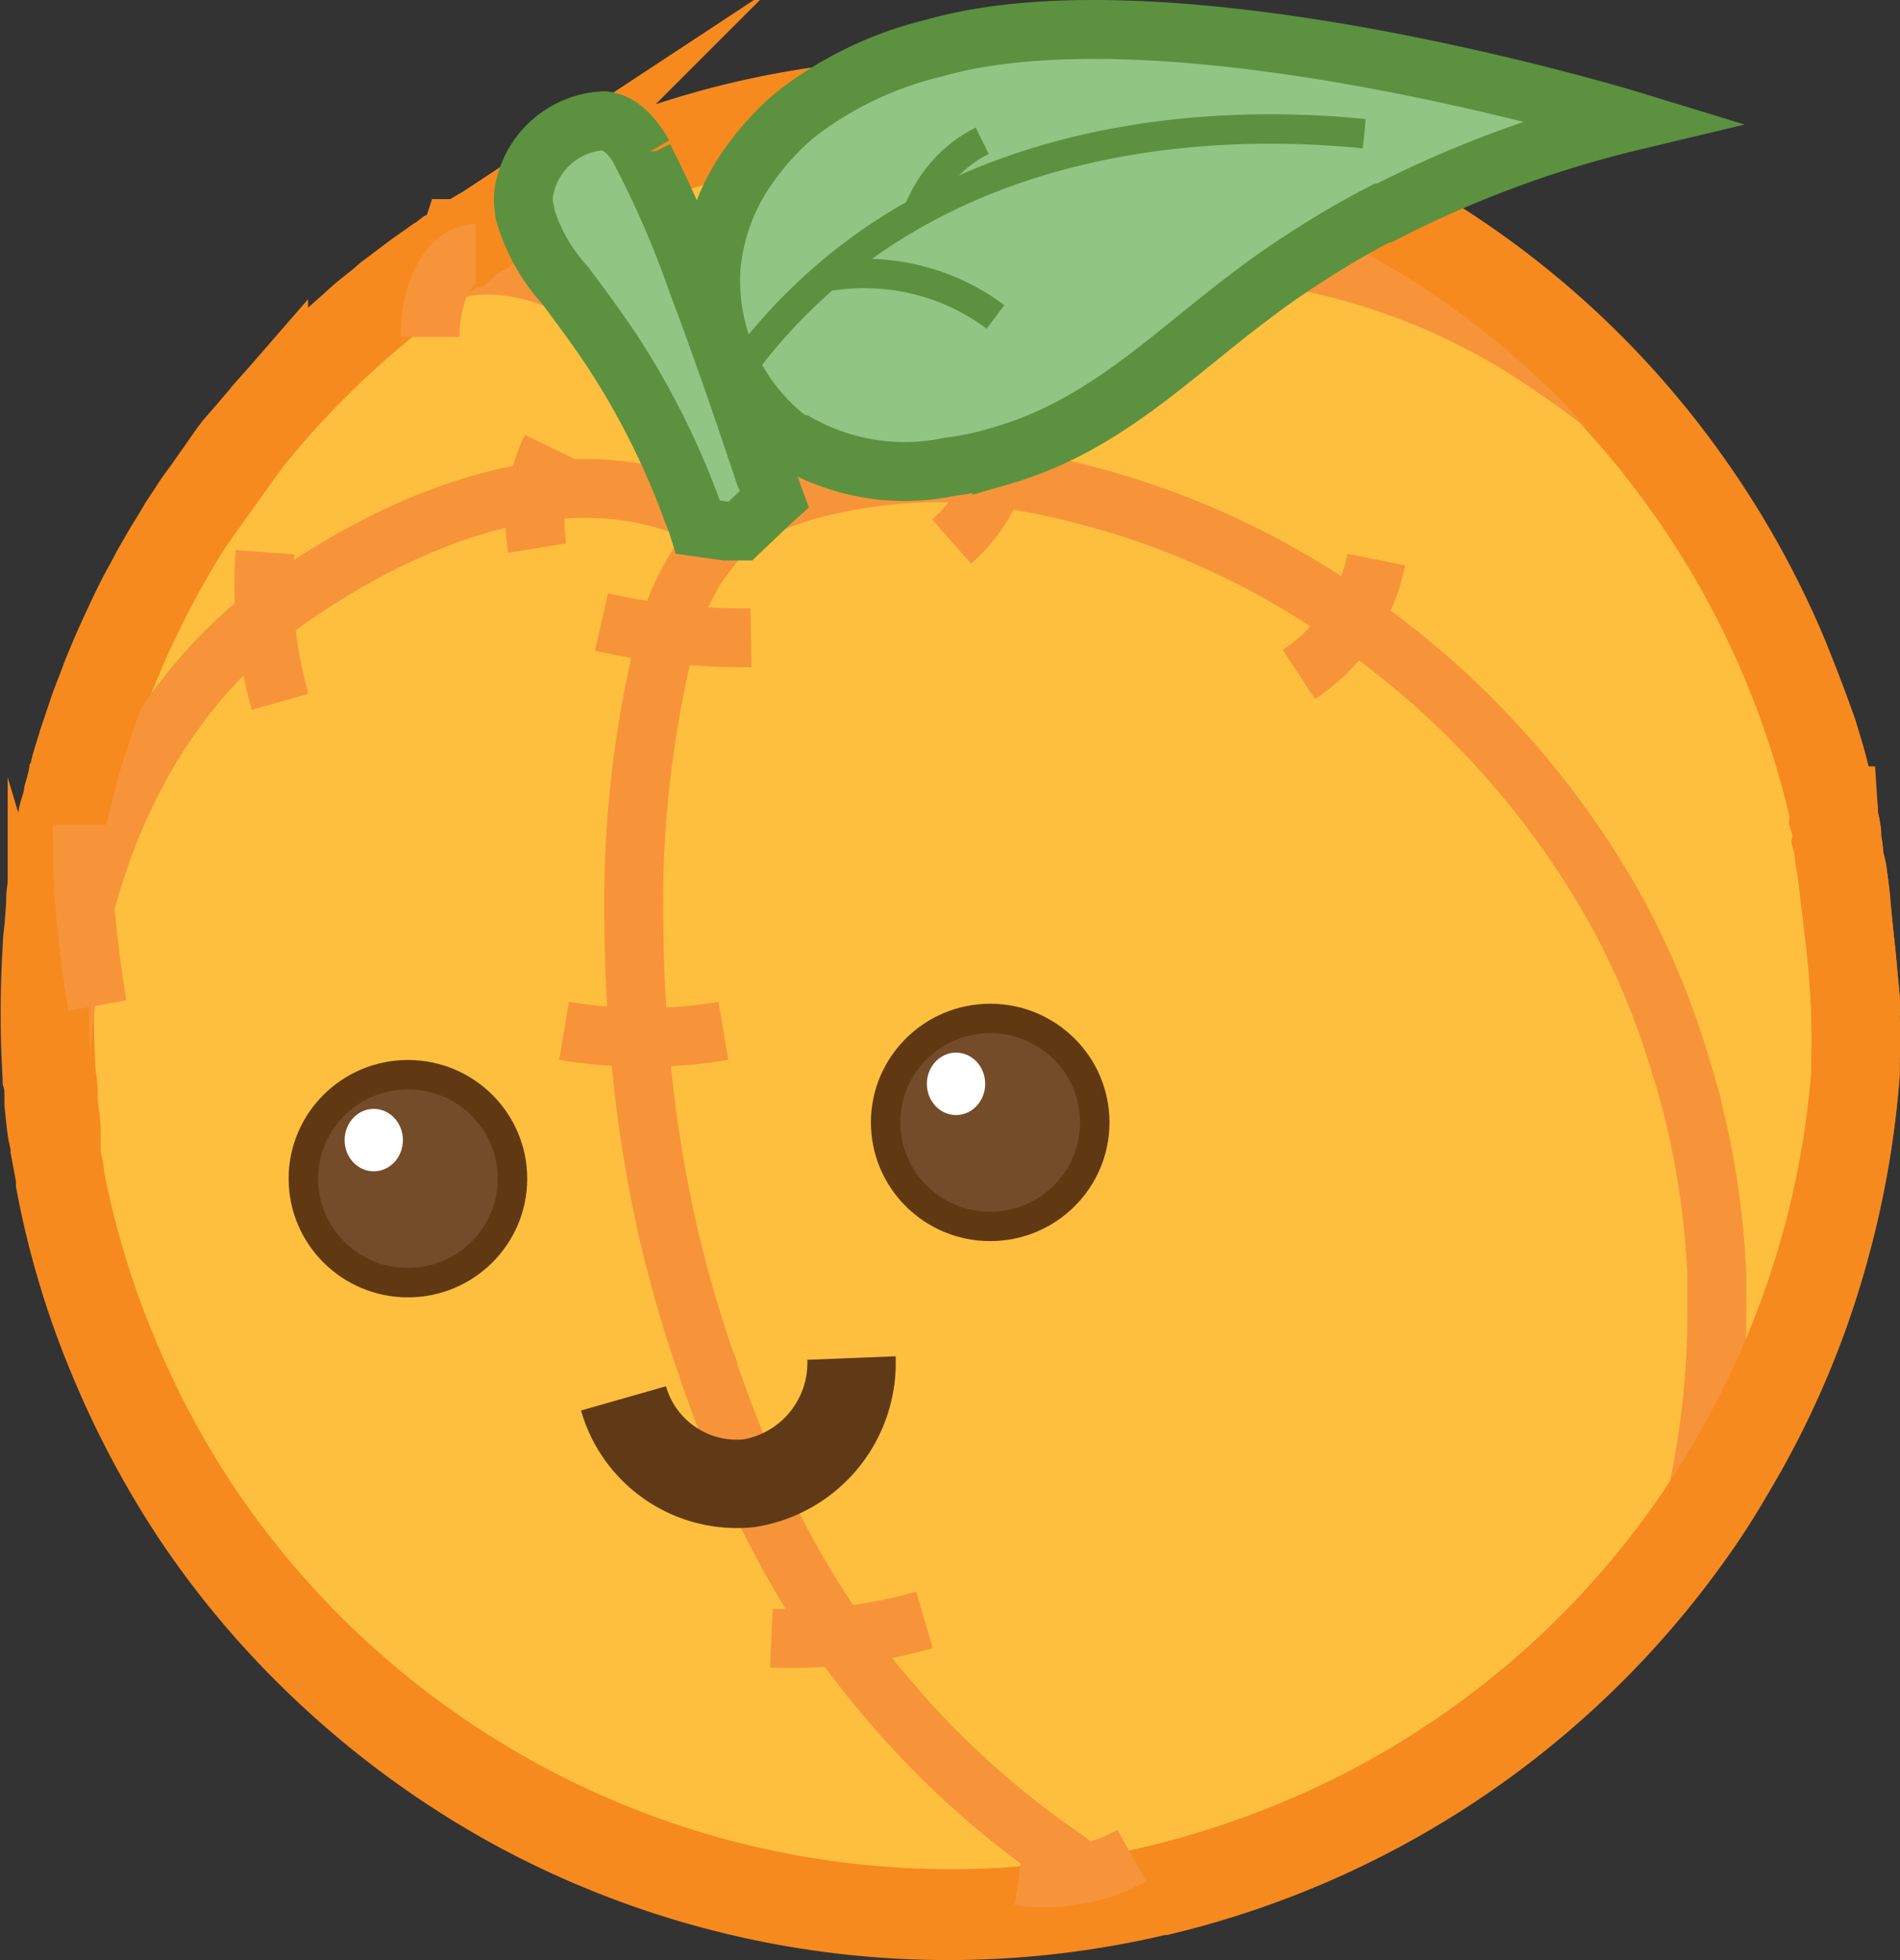 <svg xmlns="http://www.w3.org/2000/svg" viewBox="0 0 64.51 66.55"><rect x="0" y="0" width="64.51" height="66.55" fill="#333333" stroke="none"/><defs><style>.cls-1{fill:#fcf9ce;}.cls-2{fill:#febf3f;}.cls-2,.cls-4{stroke:#f68a1f;}.cls-2,.cls-3,.cls-4,.cls-5,.cls-6,.cls-7,.cls-9{stroke-miterlimit:10;}.cls-2,.cls-4,.cls-9{stroke-width:3px;}.cls-3,.cls-4,.cls-6,.cls-9{fill:none;}.cls-3{stroke:#f79439;}.cls-3,.cls-5{stroke-width:2px;}.cls-5{fill:#90c584;}.cls-5,.cls-6{stroke:#5c9140;}.cls-7{fill:#754c29;stroke:#603913;}.cls-8{fill:#fff;}.cls-9{stroke:#603a17;}</style></defs><g id="Layer_2" data-name="Layer 2"><g id="Layer_4" data-name="Layer 4"><path class="cls-1" d="M58.65,50l.06,0a24.59,24.59,0,0,1-1.39,2.15v0A30.89,30.89,0,0,1,39.45,64.2h-.07a30.77,30.77,0,0,1-22.09-3l.11,0L30.12,57.7l27.63-7.48Z"/><path class="cls-1" d="M57.45,37.58,63,36.09c0,.12,0,.24,0,.35a30.79,30.79,0,0,1-1,5.82h0l-2.5.68-1.14.31-32,8.65L10.69,56.13l-.07,0a30.09,30.09,0,0,1-4-4.83h.05l17.36-4.7Z"/><path class="cls-2" d="M63,36.09c0,.12,0,.24,0,.35a30.79,30.79,0,0,1-1,5.82A30.12,30.12,0,0,1,58.71,50a24.59,24.59,0,0,1-1.39,2.15v0A30.89,30.89,0,0,1,39.45,64.2h-.07a30.77,30.77,0,0,1-22.09-3,31.2,31.2,0,0,1-6.67-5,30.09,30.09,0,0,1-4-4.83,31.41,31.41,0,0,1-2.72-5.1,29.55,29.55,0,0,1-1.86-6.13V40a0,0,0,0,1,0,0s0,0,0,0,0,0,0-.07c0-.22-.08-.44-.12-.66,0-.06,0-.13,0-.19s0,0,0,0,0-.13,0-.19l0-.31a1.29,1.29,0,0,1,0-.19c0-.3-.06-.6-.1-.9v0s0,0,0-.06a.22.22,0,0,0,0-.08v-.13c0-.2,0-.4-.06-.6a35.72,35.72,0,0,1,0-4.39c0-.28.05-.55.07-.82a3.49,3.49,0,0,0,.05-.44,1.23,1.23,0,0,0,0-.19.07.07,0,0,0,0-.06h0a.49.49,0,0,1,0-.12.81.81,0,0,0,0-.16c0-.21.07-.43.11-.65s.07-.45.1-.67a1.24,1.24,0,0,0,0-.16,1,1,0,0,1,0-.17c0-.11,0-.22.08-.33s.07-.36.1-.54.07-.36.12-.54A30.92,30.92,0,0,1,13.82,9.68h0a29.72,29.72,0,0,1,4-2.5c.81-.44,1.65-.84,2.52-1.21.53-.22,1.05-.42,1.57-.61A30.36,30.36,0,0,1,40,4.54h0a30.84,30.84,0,0,1,6.9,2.74,30.19,30.19,0,0,1,5.44,3.77h0A29.49,29.49,0,0,1,56.94,16a30.74,30.74,0,0,1,3.66,6.41,31.5,31.5,0,0,1,1.66,5.15s0,0,0,0h0s0,0,0,0h0a1.87,1.87,0,0,1,0,.25,3,3,0,0,1,.11.52s0,0,0,.05,0,.05,0,.07a.17.17,0,0,1,0,.07v0a0,0,0,0,1,0,0,.13.13,0,0,1,0,.06,2.14,2.14,0,0,1,.07.43c0,.21.08.42.12.63.05.37.1.73.13,1.09s.08.82.12,1.23A28.67,28.67,0,0,1,63,36.09Z"/><path class="cls-3" d="M57.31,52.13a2.29,2.29,0,0,1-.07.28"/><path class="cls-3" d="M57.32,52.11l0-.12h0c.14-.49.28-1.08.41-1.76a28.72,28.72,0,0,0,.56-5.39c0-.51,0-1,0-1.57a28.24,28.24,0,0,0-.83-5.68c-.11-.43-.23-.87-.37-1.31A27.25,27.25,0,0,0,55,31.15a29.57,29.57,0,0,0-8.84-9.95l-.2-.14a27.7,27.7,0,0,0-12.08-4.85,16.47,16.47,0,0,0-2-.16,17.46,17.46,0,0,0-4.47.6c-.41.12-.79.25-1.12.38s-.57.23-.81.34l-.35.16"/><path class="cls-3" d="M25.06,18.17a9.06,9.06,0,0,0-1.85-1C16.85,14.79,9.7,20.4,8.91,21,.59,27.76,2,40.17,2.16,41.19"/><path class="cls-3" d="M40.88,63.85a4.63,4.63,0,0,1-1.42.35"/><path class="cls-3" d="M39.38,64.21H39a4.54,4.54,0,0,1-2.16-.62,4.78,4.78,0,0,1-.63-.44,30.15,30.15,0,0,1-6.06-5.46c-.25-.29-.47-.56-.68-.82-.35-.45-.68-.89-1-1.33a30.92,30.92,0,0,1-2.18-3.64q-.42-.79-.75-1.56c-.63-1.4-1.09-2.67-1.47-3.74,0-.14-.09-.28-.14-.42a44.63,44.63,0,0,1-1.29-4.54,45.44,45.44,0,0,1-.95-6.45c-.1-1.17-.16-2.48-.17-3.91a37.16,37.16,0,0,1,1.14-9.79,9,9,0,0,1,1-2.25,12.87,12.87,0,0,1,1-1.27l0,0,0,0,.26-.28"/><path class="cls-3" d="M25.07,18.17a.61.61,0,0,1,.05-.12c.07-.21.16-.43.27-.68a10.64,10.64,0,0,1,.57-1.1l.07-.12a11.87,11.87,0,0,1,.84-1.2,12.81,12.81,0,0,1,1-1.1,14.56,14.56,0,0,1,3.71-2.65c.17-.09.79-.41,1.73-.8a22.85,22.85,0,0,1,7.13-1.78,16.06,16.06,0,0,1,3.82.24,22.4,22.4,0,0,1,8.64,3.73h0A27.54,27.54,0,0,1,57,16l.26.26"/><path class="cls-3" d="M57.39,16.42l-.17-.18"/><path class="cls-3" d="M25.06,18.17a9.18,9.18,0,0,0-.47-2.73,10,10,0,0,0-4.85-5.53A6.44,6.44,0,0,0,16.63,9a6.14,6.14,0,0,0-2.8.68"/><path class="cls-4" d="M63,36.09c0,.12,0,.24,0,.35A31.06,31.06,0,0,1,58.65,50c-.4.68-.84,1.35-1.3,2h0A30.72,30.72,0,0,1,44.18,62.55,31.74,31.74,0,0,1,39,64.22h0A30.77,30.77,0,0,1,17.4,61.13,30.85,30.85,0,0,1,6.69,51.31a30.85,30.85,0,0,1-2.77-5.18A30.38,30.38,0,0,1,2.05,40v0s0,0,0,0c-.07-.35-.13-.69-.19-1,0-.18-.05-.36-.09-.54s-.08-.65-.12-1v0s0,0,0-.06,0-.14,0-.21,0-.4-.06-.6a35.72,35.72,0,0,1,0-4.39c0-.28.05-.55.07-.82a3.49,3.49,0,0,0,.05-.44,1.87,1.87,0,0,1,0-.25h0s0-.08,0-.13c0-.27.07-.54.11-.8s.07-.45.1-.67a1.24,1.24,0,0,0,0-.16,1,1,0,0,1,0-.17c0-.11,0-.22.08-.33s.07-.36.1-.54c0,0,0,0,0,0,0-.17.07-.34.12-.51s.06-.25.08-.37c.09-.3.16-.59.23-.88s.18-.59.26-.88l.29-.86c.09-.29.2-.57.31-.85s.21-.57.33-.85c.23-.56.48-1.11.74-1.66.13-.27.26-.54.4-.81l.22-.4.21-.4c.16-.27.3-.53.46-.79s.32-.52.47-.78l.5-.76.37-.51c.23-.33.46-.65.7-1s.37-.48.57-.71.4-.47.6-.7a2.09,2.09,0,0,1,.24-.28,2.27,2.27,0,0,1,.26-.28l.21-.24.08-.08,0,0a6,6,0,0,1,.43-.45L11,12c.23-.22.45-.43.68-.63l.58-.52c.19-.17.4-.33.6-.49s.18-.15.27-.23.28-.21.42-.32c.38-.29.76-.58,1.17-.85a.83.83,0,0,1,.15-.11,0,0,0,0,0,0,0l.05,0L15,8.77l.19-.15a.91.91,0,0,0,.13-.08l.25-.16.1-.06h0s.06,0,.08-.06h.05L16,8.08l.63-.37.2-.12.92-.51h0c.82-.44,1.66-.84,2.54-1.21.5-.21,1-.41,1.53-.59A30,30,0,0,1,27,3.9,30.87,30.87,0,0,1,47,7.23h0a30.43,30.43,0,0,1,10.18,9h0a30.7,30.7,0,0,1,3.39,6.05c.35.87.69,1.74,1,2.63.08.27.17.55.25.83s.14.52.2.78.17.66.24,1c0,0,0,0,0,0h0s0,0,0,0h0a1.87,1.87,0,0,1,0,.25,3,3,0,0,1,.11.52s0,0,0,.05,0,.05,0,.07,0,.05,0,.07v0a0,0,0,0,1,0,0,.13.13,0,0,1,0,.06,2.14,2.14,0,0,1,.07.43c0,.21.08.42.12.63.05.37.1.73.13,1.09s.08.82.12,1.23A28.67,28.67,0,0,1,63,36.09Z"/><path class="cls-3" d="M32.31,18.39a5.52,5.52,0,0,0,1.84-3.6"/><path class="cls-5" d="M26.29,16.94l-.1.09-1.05,1h-.08l-.26,0-.17,0-.92-.13a5.27,5.27,0,0,0-.19-.51,26.47,26.47,0,0,0-2.72-5.45c-.6-.9-1.15-1.63-1.62-2.26a6.18,6.18,0,0,1-1.37-2.46.29.29,0,0,1,0-.09h0a1.65,1.65,0,0,1,0-.73A2.89,2.89,0,0,1,20.51,4.1c.49.07.88.37,1.35,1.17a.2.2,0,0,1,0,.08,32.92,32.92,0,0,1,1.83,4.28c.64,1.69,1.42,3.9,2.29,6.52C26.12,16.41,26.19,16.67,26.29,16.94Z"/><path class="cls-5" d="M55.43,4.11A37.58,37.58,0,0,0,47,7.23h0l-.07,0a29.72,29.72,0,0,0-2.7,1.58c-.57.37-1.09.73-1.55,1.08-2.87,2.12-5.12,4.55-8.67,5.58a10.23,10.23,0,0,1-1.77.38,7.39,7.39,0,0,1-5.17-.8L26.87,15a6.82,6.82,0,0,1-2.72-6A7,7,0,0,1,25.5,5.52,9.15,9.15,0,0,1,26.88,4L27,3.9a12.31,12.31,0,0,1,4.69-2.26C39.58-.63,54.58,3.85,55.43,4.11Z"/><path class="cls-6" d="M25.08,12.62A18.63,18.63,0,0,1,27.7,9.69c6.54-5.93,15.51-5.46,18.62-5.15"/><path class="cls-6" d="M28.14,9.38a7.58,7.58,0,0,1,3.52.27,7.37,7.37,0,0,1,2.14,1.11"/><path class="cls-6" d="M31.16,7.23a4.61,4.61,0,0,1,1.08-1.66,4.28,4.28,0,0,1,1.11-.79"/><ellipse class="cls-7" cx="13.85" cy="40.02" rx="3.55" ry="3.53"/><ellipse class="cls-8" cx="12.69" cy="38.71" rx="0.99" ry="1.06"/><path class="cls-3" d="M38.43,63a5.77,5.77,0,0,1-2.06.69,6,6,0,0,1-1.77,0"/><path class="cls-3" d="M25.5,21.65a21.31,21.31,0,0,1-2.88-.15c-.8-.1-1.54-.23-2.2-.38"/><path class="cls-3" d="M44.1,22.9A6.1,6.1,0,0,0,46.73,19"/><path class="cls-3" d="M18.24,18.61a6,6,0,0,1,0-1.9,5.59,5.59,0,0,1,.48-1.51"/><path class="cls-3" d="M9,18.75A14.91,14.91,0,0,0,9,21a14.58,14.58,0,0,0,.51,2.83"/><path class="cls-3" d="M2.8,28c0,.93,0,1.95.1,3s.24,2.19.41,3.14"/><path class="cls-3" d="M14.6,11.44c0-1.57.69-2.83,1.55-2.83"/><ellipse class="cls-7" cx="33.62" cy="38.11" rx="3.55" ry="3.53"/><ellipse class="cls-8" cx="32.46" cy="36.8" rx="0.99" ry="1.06"/><path class="cls-3" d="M24.56,35a15.76,15.76,0,0,1-2.93.22A16,16,0,0,1,19.15,35"/><path class="cls-3" d="M31.39,55a15.5,15.5,0,0,1-3,.56,15.26,15.26,0,0,1-2.2.06"/><path class="cls-9" d="M21.17,47.48a4,4,0,0,0,4.27,2.88,4.14,4.14,0,0,0,3.47-4.25"/></g></g></svg>